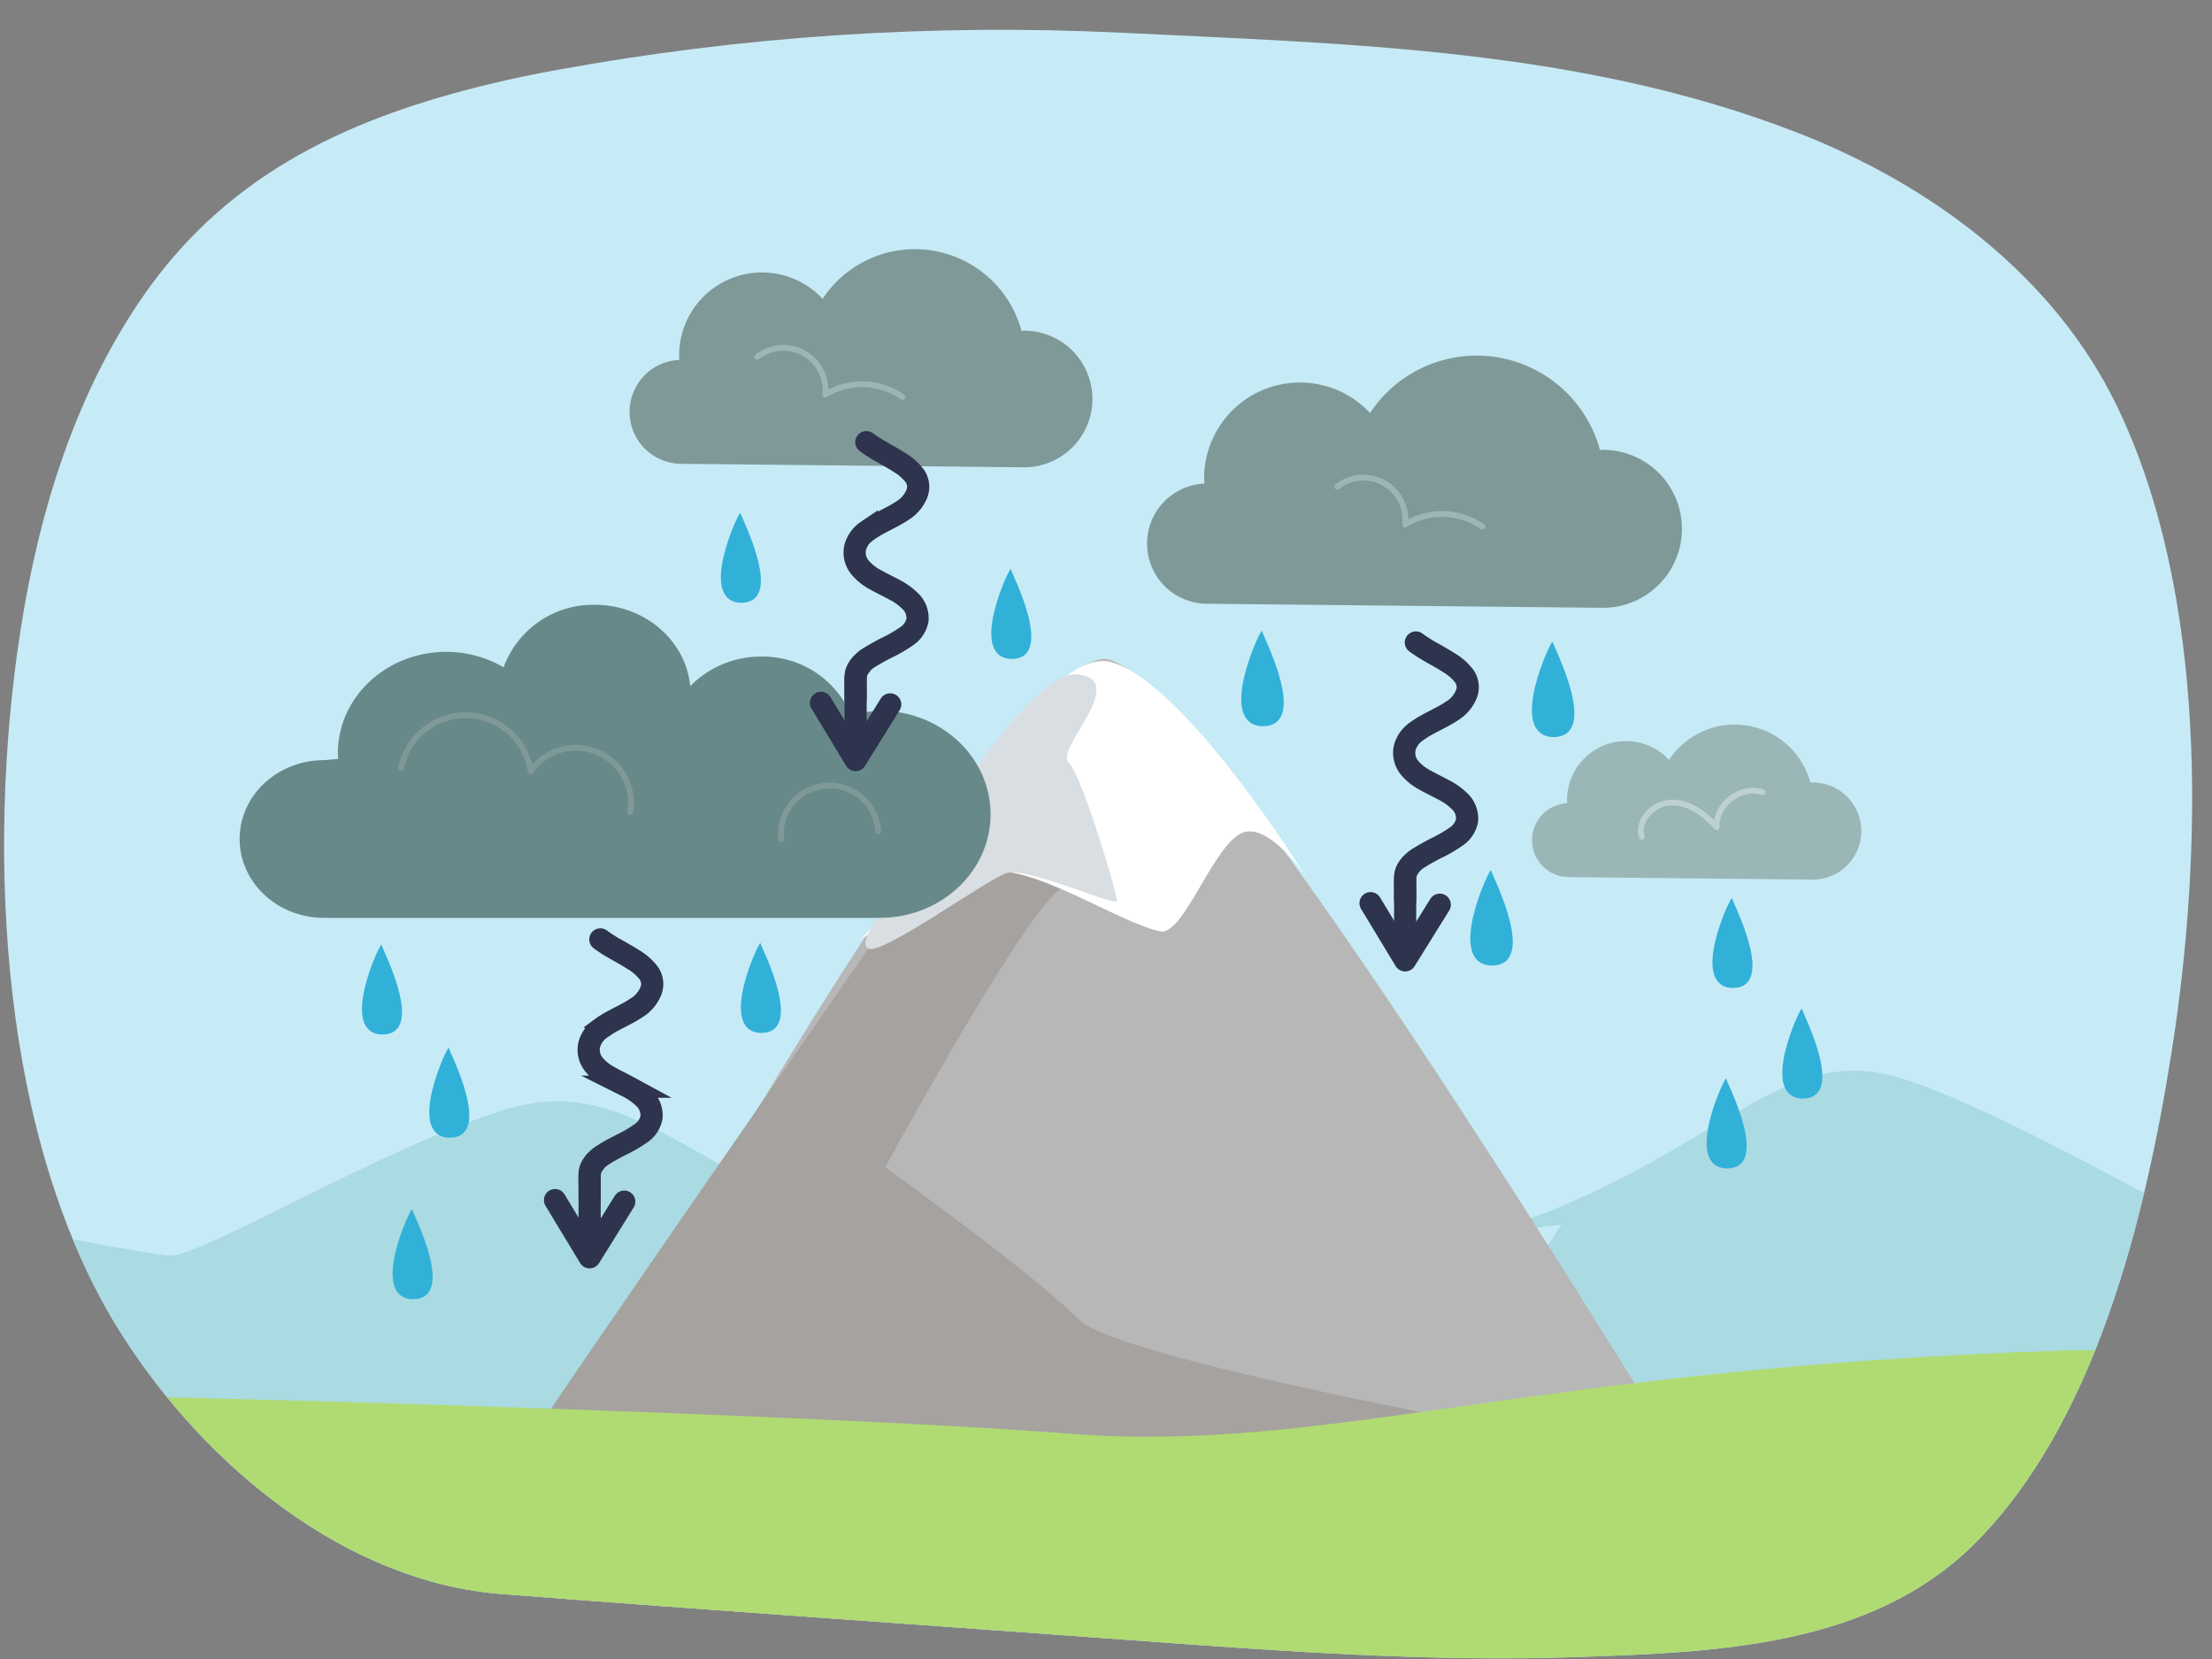 <svg xmlns="http://www.w3.org/2000/svg" xmlns:xlink="http://www.w3.org/1999/xlink" width="380" height="285" viewBox="0 0 380 285"><rect x="0" y="0" width="380" height="285" fill="#808080" stroke="none"/><defs><clipPath id="a"><path d="M84.194,14.423C60.724,20.07,39.74,29.377,25.012,50.277,13.09,67.194,6.693,87.761,3.49,108.487-2.4,146.6-.03,196.4,20.993,229.364c14.446,22.655,38.573,42.412,65.213,44.48,36.56,2.838,73.147,5.356,109.718,8.034,25.011,1.831,50.094,3.663,75.181,2.78,23.21-.817,50.138-1.628,67.986-19.368,20.737-20.612,29.4-55.649,33.963-84.525,5.464-34.625,6.133-78.685-9.3-110.836-10.821-22.549-32.144-38.262-55-47.144C271.593,8.342,231.726,7.535,192.623,5.622a425.013,425.013,0,0,0-97.36,6.47C91.549,12.774,87.853,13.543,84.194,14.423Z" fill="none"/></clipPath></defs><g clip-path="url(#a)"><rect x="-10.129" y="-35.298" width="814.004" height="344.833" transform="translate(0.799 -2.291) rotate(0.331)" fill="#c6ebf7"/><path d="M266.936,207.782c31.529-13.126,40.725-28.877,60.43-22.314s48.606,24.939,53.861,24.939,73.778-15.033,73.778-15.033,48.395,68.849,41.827,68.849-106.409,15.751-106.409,15.751-72.253-15.751-76.194-15.751H232.78l35.47-53.816-11.823,1.313" fill="#aadae2"/><path d="M150.36,213.052c-33.388-13.125-43.127-28.876-63.994-22.313s-51.474,24.939-57.038,24.939S-48.8,200.645-48.8,200.645s-51.249,68.848-44.293,68.848S19.59,285.244,19.59,285.244s76.514-15.751,80.688-15.751H186.53l-37.561-53.815,12.52,1.312" fill="#aadae2"/><path d="M79.762,279.321s86.5-162.6,109.483-166.092c16.94-2.571,118.577,168.814,118.577,168.814s-230.8,6-231.859,4.285S79.762,279.321,79.762,279.321Z" fill="#b7b7b7"/><path d="M86.681,254.037c2.378-4.755,86.792-126.026,86.792-126.026s15.456,19.023,8.323,24.967-29.724,47.558-29.724,47.558,24.968,17.833,33.29,26.156,111.34,25.6,111.34,25.6L87.87,273.06Z" fill="#a5a29f"/><path d="M147.426,161.717s16.94-12,24.351-12S193.056,158.739,199.3,160c4.235.857,9.529-16.281,14.822-17.138,4.405-.713,10.058,7.485,10.058,7.485s-20.645-33.193-33.349-36.621c-7.265-1.96-18.682,12.89-28.119,26.608C155.648,150.61,149.693,160.249,147.426,161.717Z" fill="#fff"/><path d="M153.526,153.955s22.22-38.987,31.487-38.113-3.812,12.763-1.434,15.141,8.323,22.59,8.323,23.779-15.456-5.945-19.023-4.756-21.312,14.14-23.69,12.951S153.526,153.955,153.526,153.955Z" fill="#d9dee2"/><path d="M-63.562,239.13c48.842-1.189,201.8,3.566,246.783,7.133S262.192,234.982,354.756,232c110.571-3.567,366.19,208.062,476.76,181.906,150.1-35.508-11.889,47.557-11.889,47.557s-887.045-2.378-898.613-8.322S-63.562,239.13-63.562,239.13Z" fill="#b0db72"/><path d="M311.324,134.423l-.312.027a13.489,13.489,0,0,0-24.285-3.913,10.117,10.117,0,0,0-17.519,6.907c0,.184.018.365.027.547a6.348,6.348,0,0,0,.283,12.689l41.806.428a8.343,8.343,0,1,0,0-16.685Z" fill="#9ab6b7"/><path d="M70.791,207.757c-.12-.548-7.415,14.862-.09,15.433C78.709,223.419,70.962,208.54,70.791,207.757Z" fill="#32b1d8"/><path d="M77.091,180.013c-.12-.548-7.415,14.862-.09,15.434C85.009,195.676,77.262,180.8,77.091,180.013Z" fill="#32b1d8"/><path d="M65.531,162.288c-.12-.548-7.415,14.862-.09,15.434C73.449,177.95,65.7,163.071,65.531,162.288Z" fill="#32b1d8"/><path d="M130.626,162.013c-.12-.548-7.415,14.862-.09,15.434C138.545,177.676,130.8,162.8,130.626,162.013Z" fill="#32b1d8"/><path d="M296.531,185.288c-.12-.548-7.415,14.862-.09,15.434C304.449,200.95,296.7,186.071,296.531,185.288Z" fill="#32b1d8"/><path d="M297.531,154.288c-.12-.548-7.415,14.862-.09,15.434C305.449,169.95,297.7,155.071,297.531,154.288Z" fill="#32b1d8"/><path d="M127.186,88.12c-.12-.548-7.415,14.862-.09,15.433C135.1,103.782,127.357,88.9,127.186,88.12Z" fill="#32b1d8"/><path d="M309.531,173.288c-.12-.548-7.415,14.862-.09,15.434C317.449,188.95,309.7,174.071,309.531,173.288Z" fill="#32b1d8"/><path d="M173.64,97.765c-.12-.549-7.416,14.861-.09,15.433C181.558,113.427,173.811,98.547,173.64,97.765Z" fill="#32b1d8"/><path d="M175.929,56.806l-.44.037a18.981,18.981,0,0,0-34.171-5.506,14.236,14.236,0,0,0-24.651,9.719c0,.26.025.513.039.77a8.931,8.931,0,0,0,.4,17.854l58.825.6a11.738,11.738,0,0,0,0-23.476Z" fill="#7f9998"/><path d="M55.668,130.587l2.435-.216c-.02-.332-.054-.66-.054-1,0-9.6,8.334-17.387,18.614-17.387a19.47,19.47,0,0,1,9.852,2.654A16.37,16.37,0,0,1,102.2,103.9c8.582,0,15.621,6.142,16.374,13.976a16.919,16.919,0,0,1,12.2-5.081,16.461,16.461,0,0,1,15.3,9.75l5.046-.449c10.519,0,19.047,7.966,19.047,17.792s-8.528,17.792-19.047,17.792H55.668c-8.009,0-14.5-6.065-14.5-13.546S47.659,130.587,55.668,130.587Z" fill="#688989"/><path d="M282.046,143.733c-.9-2.888,2.126-5.847,5.151-5.871s5.695,1.981,7.713,4.234c-.234-3.882,4.172-7.254,7.859-6.014" fill="none" stroke="#bdd1d1" stroke-linecap="round" stroke-linejoin="round"/><path d="M68.914,131.891a11.3,11.3,0,0,1,22.247.618,9.471,9.471,0,0,1,17.109,6.978" fill="none" stroke="#7f9998" stroke-linecap="round" stroke-linejoin="round"/><path d="M134.2,144.215a8.362,8.362,0,1,1,16.66-1.4" fill="none" stroke="#7f9998" stroke-linecap="round" stroke-linejoin="round"/><path d="M130.1,61.309a7.23,7.23,0,0,1,11.657,6.5,12.1,12.1,0,0,1,13.263.371" fill="none" stroke="#9ab6b7" stroke-linecap="round" stroke-linejoin="round"/><path d="M216.787,108.385c-.127-.582-7.866,15.766-.095,16.372C225.187,125,216.969,109.215,216.787,108.385Z" fill="#32b1d8"/><path d="M256.135,149.5c-.127-.582-7.866,15.766-.095,16.372C264.536,166.115,256.317,150.33,256.135,149.5Z" fill="#32b1d8"/><path d="M275.368,77.273l-.508.043a21.943,21.943,0,0,0-39.5-6.366,16.458,16.458,0,0,0-28.5,11.236c0,.3.029.594.044.89a10.326,10.326,0,0,0,.461,20.641l68.005.7a13.57,13.57,0,0,0,0-27.14Z" fill="#7f9998"/><path d="M266.719,110.25c-.127-.581-7.866,15.767-.095,16.373C275.12,126.866,266.9,111.081,266.719,110.25Z" fill="#32b1d8"/><path d="M229.735,83.6a7.23,7.23,0,0,1,11.657,6.5,12.1,12.1,0,0,1,13.263.37" fill="none" stroke="#9ab6b7" stroke-linecap="round" stroke-linejoin="round"/></g><path d="M148.825,75.957a24.114,24.114,0,0,0,2.617,1.677c1.024.589,2.063,1.154,3.058,1.793a9.182,9.182,0,0,1,2.643,2.327,3.26,3.26,0,0,1,.229,3.366,6.02,6.02,0,0,1-2.335,2.595c-1.961,1.324-4.23,2.126-6.132,3.545a4.939,4.939,0,0,0-2,2.83,4.017,4.017,0,0,0,.787,3.328,8.725,8.725,0,0,0,2.743,2.2c1.029.582,2.1,1.081,3.14,1.647a11.124,11.124,0,0,1,2.863,2.06,4.048,4.048,0,0,1,1.175,3.219,4.328,4.328,0,0,1-1.97,2.825,22.508,22.508,0,0,1-3.058,1.787,35.277,35.277,0,0,0-3.1,1.71,5.445,5.445,0,0,0-2.343,2.571,8.272,8.272,0,0,0-.159,2.348v2.367" fill="none" stroke="#2e344d" stroke-linecap="round" stroke-miterlimit="10" stroke-width="3.811"/><polyline points="152.928 121.008 146.982 130.569 141.037 120.741" fill="none" stroke="#2e344d" stroke-linecap="round" stroke-linejoin="round" stroke-width="3.811"/><path d="M148.17,113.9a4.7,4.7,0,0,0-.787.989,3.426,3.426,0,0,0-.255.6,2.972,2.972,0,0,0-.145,1.064V129.52" fill="none" stroke="#2e344d" stroke-miterlimit="10" stroke-width="3.811"/><path d="M103.135,161.378a23.959,23.959,0,0,0,2.616,1.678c1.025.589,2.064,1.154,3.059,1.792a9.2,9.2,0,0,1,2.643,2.328,3.262,3.262,0,0,1,.229,3.366,6.024,6.024,0,0,1-2.335,2.594c-1.961,1.325-4.231,2.126-6.132,3.546a4.939,4.939,0,0,0-2,2.83,4.017,4.017,0,0,0,.787,3.328,8.736,8.736,0,0,0,2.743,2.2c1.029.582,2.1,1.082,3.139,1.647a11.116,11.116,0,0,1,2.864,2.061,4.044,4.044,0,0,1,1.174,3.219,4.323,4.323,0,0,1-1.97,2.825,22.327,22.327,0,0,1-3.057,1.786c-1.05.542-2.112,1.066-3.1,1.711a5.443,5.443,0,0,0-2.342,2.571,8.236,8.236,0,0,0-.159,2.348v2.366" fill="none" stroke="#2e344d" stroke-linecap="round" stroke-miterlimit="10" stroke-width="3.811"/><polyline points="107.238 206.43 101.292 215.99 95.347 206.163" fill="none" stroke="#2e344d" stroke-linecap="round" stroke-linejoin="round" stroke-width="3.811"/><path d="M102.48,199.32a4.636,4.636,0,0,0-.787.988,3.394,3.394,0,0,0-.255.6,2.95,2.95,0,0,0-.145,1.064v12.967" fill="none" stroke="#2e344d" stroke-miterlimit="10" stroke-width="3.811"/><path d="M243.234,110.37a24.1,24.1,0,0,0,2.616,1.677c1.024.589,2.063,1.154,3.058,1.793a9.212,9.212,0,0,1,2.643,2.327,3.258,3.258,0,0,1,.229,3.366,6.009,6.009,0,0,1-2.335,2.595c-1.961,1.325-4.23,2.126-6.132,3.545a4.939,4.939,0,0,0-2,2.83,4.019,4.019,0,0,0,.786,3.329,8.74,8.74,0,0,0,2.744,2.2c1.028.582,2.1,1.082,3.139,1.647a11.087,11.087,0,0,1,2.863,2.061,4.042,4.042,0,0,1,1.175,3.219,4.326,4.326,0,0,1-1.97,2.825A22.338,22.338,0,0,1,247,145.572a35.17,35.17,0,0,0-3.1,1.711,5.435,5.435,0,0,0-2.343,2.571,8.3,8.3,0,0,0-.159,2.347v2.367" fill="none" stroke="#2e344d" stroke-linecap="round" stroke-miterlimit="10" stroke-width="3.811"/><polyline points="247.337 155.421 241.391 164.982 235.446 155.155" fill="none" stroke="#2e344d" stroke-linecap="round" stroke-linejoin="round" stroke-width="3.811"/><path d="M242.578,148.312a4.667,4.667,0,0,0-.787.988,3.459,3.459,0,0,0-.255.6,2.975,2.975,0,0,0-.145,1.064v12.968" fill="none" stroke="#2e344d" stroke-miterlimit="10" stroke-width="3.811"/></svg>
